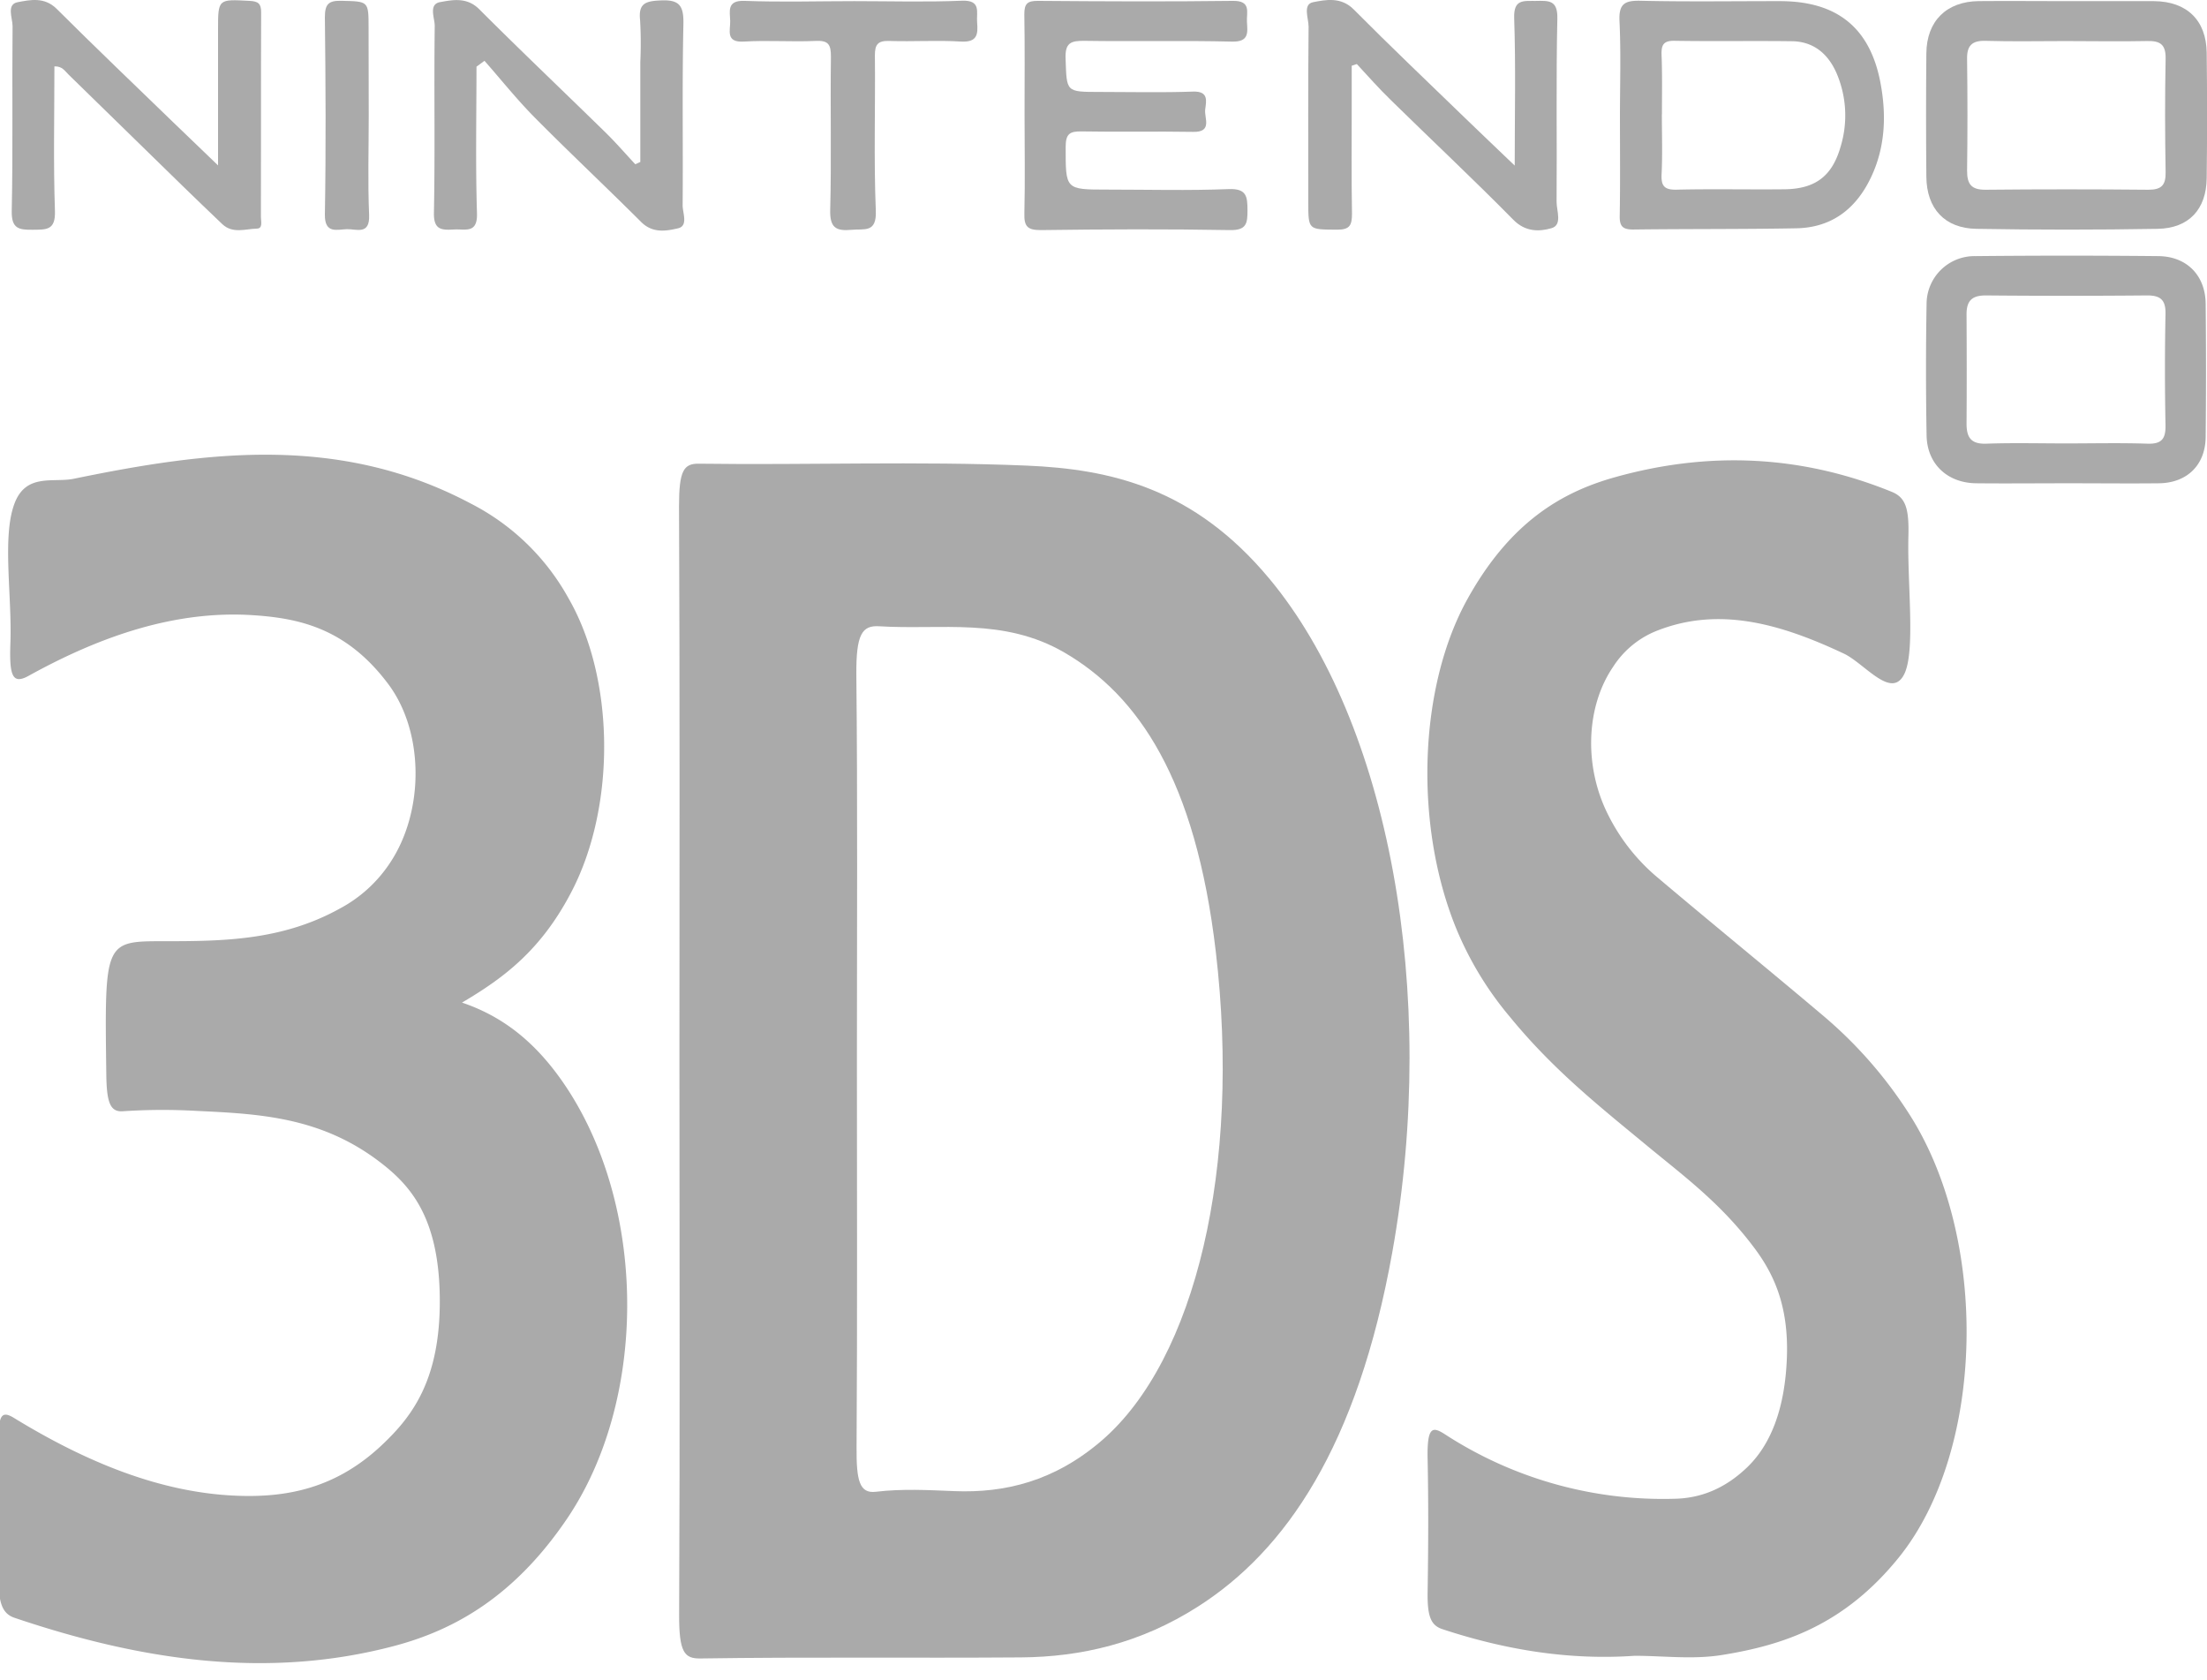 <svg xmlns="http://www.w3.org/2000/svg" viewBox="0 0 579.26 440.86"><defs><style>.cls-1{fill:#aaa;}</style></defs><title>logos</title><g id="Nintendo3DS"><g id="nintendo-3" data-name="nintendo"><path class="cls-1" d="M542.16,126.84c-7.84,0-15.67.08-23.5,0-7.59-.09-12.92-5.11-13-12.67q-.3-17.22,0-34.45a12.58,12.58,0,0,1,12.82-12.5q24-.24,48,0c7.49.07,12.36,5.07,12.43,12.51q.18,17.49,0,35c-.09,7.31-4.86,12-12.2,12.11C558.52,126.93,550.34,126.83,542.16,126.84Zm.07-10.46c7.13,0,14.27-.17,21.4.07,3.74.12,4.81-1.28,4.74-4.86q-.29-14.61,0-29.23c.07-3.7-1.38-4.85-4.92-4.82q-21.15.19-42.3,0c-3.69,0-5,1.52-5,4.95.05,9.57.07,19.14,0,28.71,0,3.64,1.19,5.39,5.19,5.25C528.29,116.2,535.26,116.38,542.23,116.38Z"/><path class="cls-1" d="M542.34.3c7.66,0,15.33,0,23,0,8.63.07,13.73,5,13.84,13.53q.2,16.45,0,32.92c-.09,8.19-4.67,13.17-12.88,13.31q-23.77.41-47.55,0c-8.33-.12-13.08-5.32-13.15-13.68q-.15-16.2,0-32.39c.08-8.47,5.27-13.6,13.75-13.7C527,.22,534.67.3,542.34.3Zm-.25,10.48c-7,0-13.93.15-20.89-.06-3.66-.12-5,1.28-4.91,4.84q.19,14.62,0,29.24c0,3.51,1.07,5,4.78,5q21.4-.21,42.82,0c3.37,0,4.57-1.16,4.51-4.58-.17-9.91-.2-19.84,0-29.75.08-3.78-1.38-4.8-4.91-4.7C556.37,10.92,549.23,10.78,542.09,10.78Z"/><path class="cls-1" d="M425.18,30.56c0-8.36.28-16.72-.12-25.06C424.85,1,426.43.1,430.61.2c12.18.28,24.38.09,36.56.1,14.86,0,23.6,6.85,26.37,21.35,1.61,8.47,1.32,17-2.52,25-3.93,8.22-10.32,13.11-19.59,13.27-14.26.26-28.54.14-42.81.32-2.77,0-3.55-.89-3.5-3.59C425.27,48,425.18,39.26,425.18,30.56Zm11-.53c0,5.22.19,10.45-.07,15.66-.16,3.2.78,4.17,4,4.09,9.4-.22,18.8,0,28.2-.1,8.17-.08,12.59-3.46,14.8-11.24a28.12,28.12,0,0,0-.94-18.91c-2.17-5.21-6-8.64-11.86-8.71-10.27-.13-20.54.06-30.81-.11-2.92-.05-3.47,1.1-3.4,3.66C436.31,19.58,436.2,24.81,436.2,30Z"/><path class="cls-1" d="M397.56,43.46c0-13.72.29-26.21-.14-38.67-.18-5.11,2.48-4.5,5.71-4.55,3.39-.06,5.74-.25,5.62,4.66-.36,16-.07,32.05-.2,48.08,0,2.37,1.57,6.08-1.34,6.91-3.21.93-6.86,1-10-2.2C386.67,47,375.74,36.76,365.05,26.27c-3.1-3-6-6.3-8.93-9.46l-1.34.44v10c0,9.58-.1,19.16.07,28.74,0,3-.45,4.31-3.9,4.29-7.57-.06-7.57.15-7.57-7.28,0-15.33-.07-30.66.08-46,0-2.2-1.59-5.85,1.16-6.42C348-.09,352-.87,355.33,2.5c9.56,9.64,19.42,19,29.17,28.45C388.56,34.88,392.65,38.76,397.56,43.46Z"/><path class="cls-1" d="M268.91,29.84c0-8.71.09-17.42-.06-26.12,0-2.73.78-3.51,3.54-3.49,17.06.13,34.13.22,51.2,0,4.87-.07,3.56,3,3.69,5.47.15,2.78.65,5.33-3.94,5.22-12.88-.32-25.77,0-38.66-.2-3.68-.06-5.18.55-5,4.73.31,8.67,0,8.68,8.87,8.68,8.19,0,16.38.21,24.56-.09,4.19-.15,3.49,2.49,3.21,4.7s2,6-3.18,5.87c-9.75-.17-19.5.06-29.25-.12-3.06-.05-4.18.59-4.19,4,0,11.27-.18,11.27,10.94,11.27,10.63,0,21.26.29,31.87-.13,4.73-.18,4.89,2,4.91,5.54,0,3.42-.2,5.3-4.62,5.22-16.54-.3-33.09-.22-49.63,0-3.47,0-4.41-.94-4.31-4.35C269.07,47.25,268.91,38.54,268.91,29.84Z"/><path class="cls-1" d="M224.25.3c9.41,0,18.82.28,28.21-.11,5.14-.21,3.78,3,4,5.72.27,3.15,0,5.23-4.21,5-6.25-.39-12.54.05-18.81-.16-3-.1-3.84.88-3.81,3.83.14,13.58-.31,27.18.24,40.74.24,5.9-3,4.67-6.37,5-4.13.38-5.72-.6-5.6-5.23.35-13.4,0-26.81.19-40.22,0-3.08-.57-4.3-4-4.13-6.26.29-12.56-.21-18.81.17-4.91.31-3.58-2.91-3.63-5.39s-1-5.49,3.8-5.29C205.08.59,214.67.3,224.25.3Z"/><path class="cls-1" d="M125.06,17.5c0,12.82-.27,25.65.13,38.46.17,5.39-3,4.12-5.94,4.27-3.15.16-5.46.29-5.36-4.37.32-16.35,0-32.71.21-49.06,0-2.12-1.69-5.7,1.43-6.25,3.28-.59,7-1.35,10.22,1.84C136.7,13.34,147.92,24,159,34.84c2.69,2.64,5.16,5.51,7.74,8.27l1.32-.6V16.25A105.18,105.18,0,0,0,168,5.3c-.45-4.26,1.25-5,5.19-5.18,5.15-.29,6.29,1.31,6.18,6.3-.35,15.82-.07,31.66-.2,47.49,0,2,1.5,5.34-1.16,6-3.11.72-6.7,1.39-9.73-1.65C159,49,149.48,40.07,140.3,30.8c-4.64-4.69-8.77-9.88-13.14-14.84Z"/><path class="cls-1" d="M96.78,30.33c0,8.7-.27,17.41.1,26.1.22,5.34-3.32,3.65-5.85,3.72s-5.85,1.32-5.76-3.88c.3-17.23.2-34.46,0-51.69,0-3.39.85-4.46,4.33-4.37,7.13.18,7.14,0,7.14,7.14Z"/><path class="cls-1" d="M57.23,43.41V7.85c0-8.17,0-8.07,8.31-7.62,2.26.12,3,.74,3,3-.07,17.93,0,35.85-.06,53.77,0,1.1.58,3-1.1,3-3,.09-6.29,1.38-9-1.14-3.54-3.34-7-6.73-10.53-10.13Q32.91,34.17,18,19.58c-.93-.9-1.66-2.24-3.72-2.16,0,12.68-.29,25.32.14,37.94.18,5.14-2.27,4.9-5.88,4.94S3,60,3.08,55.41c.34-16.17.06-32.36.22-48.54,0-2.14-1.68-5.74,1.36-6.3,3.25-.61,7-1.44,10.22,1.76C25,12.42,35.3,22.25,45.54,32.17,49.09,35.61,52.67,39,57.23,43.41Z"/></g><g id="_3ds" data-name="3ds"><path class="cls-1" d="M121.26,263.14c10.76,3.64,19.88,10.56,28,23.16,20.64,32.13,20.47,81.49-.48,112.37-13.69,20.17-29.28,29.09-45.32,33.33-33.36,8.83-66.57,3.79-99.67-7.4-3.23-1.1-4.27-4-4.14-11,.22-11.62.2-23.28,0-34.9-.11-7.16.67-8.6,4-6.56,19.14,11.72,38.61,19.66,58.53,20.43,13,.51,25.93-1.86,38.06-13.31,7.78-7.34,15.36-16.94,15.19-38.4-.17-21.79-8.05-30.08-16.08-36.14-15.45-11.64-31.58-12.38-47.68-13.15a157.63,157.63,0,0,0-19.44.09c-3.41.25-4.24-2.55-4.33-9.71-.45-34.93-.54-34.93,15.18-34.92,15.51,0,31-.16,46.2-8.62a36,36,0,0,0,13-11.81c9.08-13.5,9.09-34.18-.21-46.84C91.12,165,78.75,162.26,66.34,161.46c-19.94-1.29-39.53,5.23-58.81,15.91-4.28,2.37-5.11,0-4.8-8.57.45-12.38-2.18-27.68,1-36.44,3-8.32,10.24-5.59,15.62-6.7,34.85-7.17,69.71-11.81,104.23,6.51A61,61,0,0,1,149.2,157c12.13,21,12.53,54.24.93,76.79C142.15,249.28,132.34,256.61,121.26,263.14Z"/><path class="cls-1" d="M429,434.58c-16.9,1.18-33.71-1.47-50.44-7-3-1-3.95-3.32-3.86-9.7.18-11.63.24-23.3,0-34.91-.19-8.78,1.37-8.54,4.51-6.55a105,105,0,0,0,60.49,16.94c6.51-.17,12.9-2.5,18.91-8.29,5.76-5.54,9.89-14.65,10.39-28.91.48-13.81-3.68-22.11-8.56-28.64-8.93-11.93-18.82-19.08-28.53-27.13-12.09-10-24.27-19.62-35.61-33.5a88,88,0,0,1-14.07-23.14c-11.14-27.2-9.93-63.49,3-86.66,11.21-20.13,24.74-27.94,38.61-31.83,24.26-6.8,48.53-6,72.69,3.83,3.54,1.45,4.56,4.2,4.36,11.59-.33,12.42,1.86,29.77-1,36.06-3.32,7.19-10.48-2.65-16-5.22-16.41-7.71-32.86-12.63-49.61-5.73a24.26,24.26,0,0,0-10.9,9.23c-7.17,10.52-7.7,26.18-1.3,38.84a51.4,51.4,0,0,0,13.2,16.64c14.43,12.2,28.95,24,43.38,36.2A114,114,0,0,1,501,292.23c21.23,32.94,20,88.54-2.64,116.56-14.37,17.77-30.3,23-46.4,25.58C444.33,435.6,436.64,434.58,429,434.58Z"/><path class="cls-1" d="M178.33,277.54c0-48.24.12-96.48-.11-144.71,0-9.31,1.22-11.19,5.23-11.13,28.65.39,57.31-.69,85.95.5,22,.92,43.9,5.83,63.77,29.69,31.32,37.62,44.49,108.64,32.26,176.77-9.14,51-28,78.33-51,93C299.34,431.31,283.69,434.88,268,435c-28.06.21-56.13-.14-84.18.28-4.22.06-5.63-1.62-5.57-11.72C178.48,374.89,178.33,326.21,178.33,277.54Zm46.58.27c0,34,.13,68.07-.09,102.1-.06,8.69.76,12.14,5.06,11.62,6.85-.82,13.74-.45,20.6-.17,13.26.53,26.24-2.57,38.68-13.27,24.69-21.26,36.57-71.83,29.95-128.27-5.31-45.33-20.4-67.31-39.75-78.56-16-9.29-32.36-5.87-48.6-6.89-4.5-.28-6.07,2.1-6,12.63C225.11,210.59,224.91,244.21,224.91,277.81Z"/></g></g></svg>